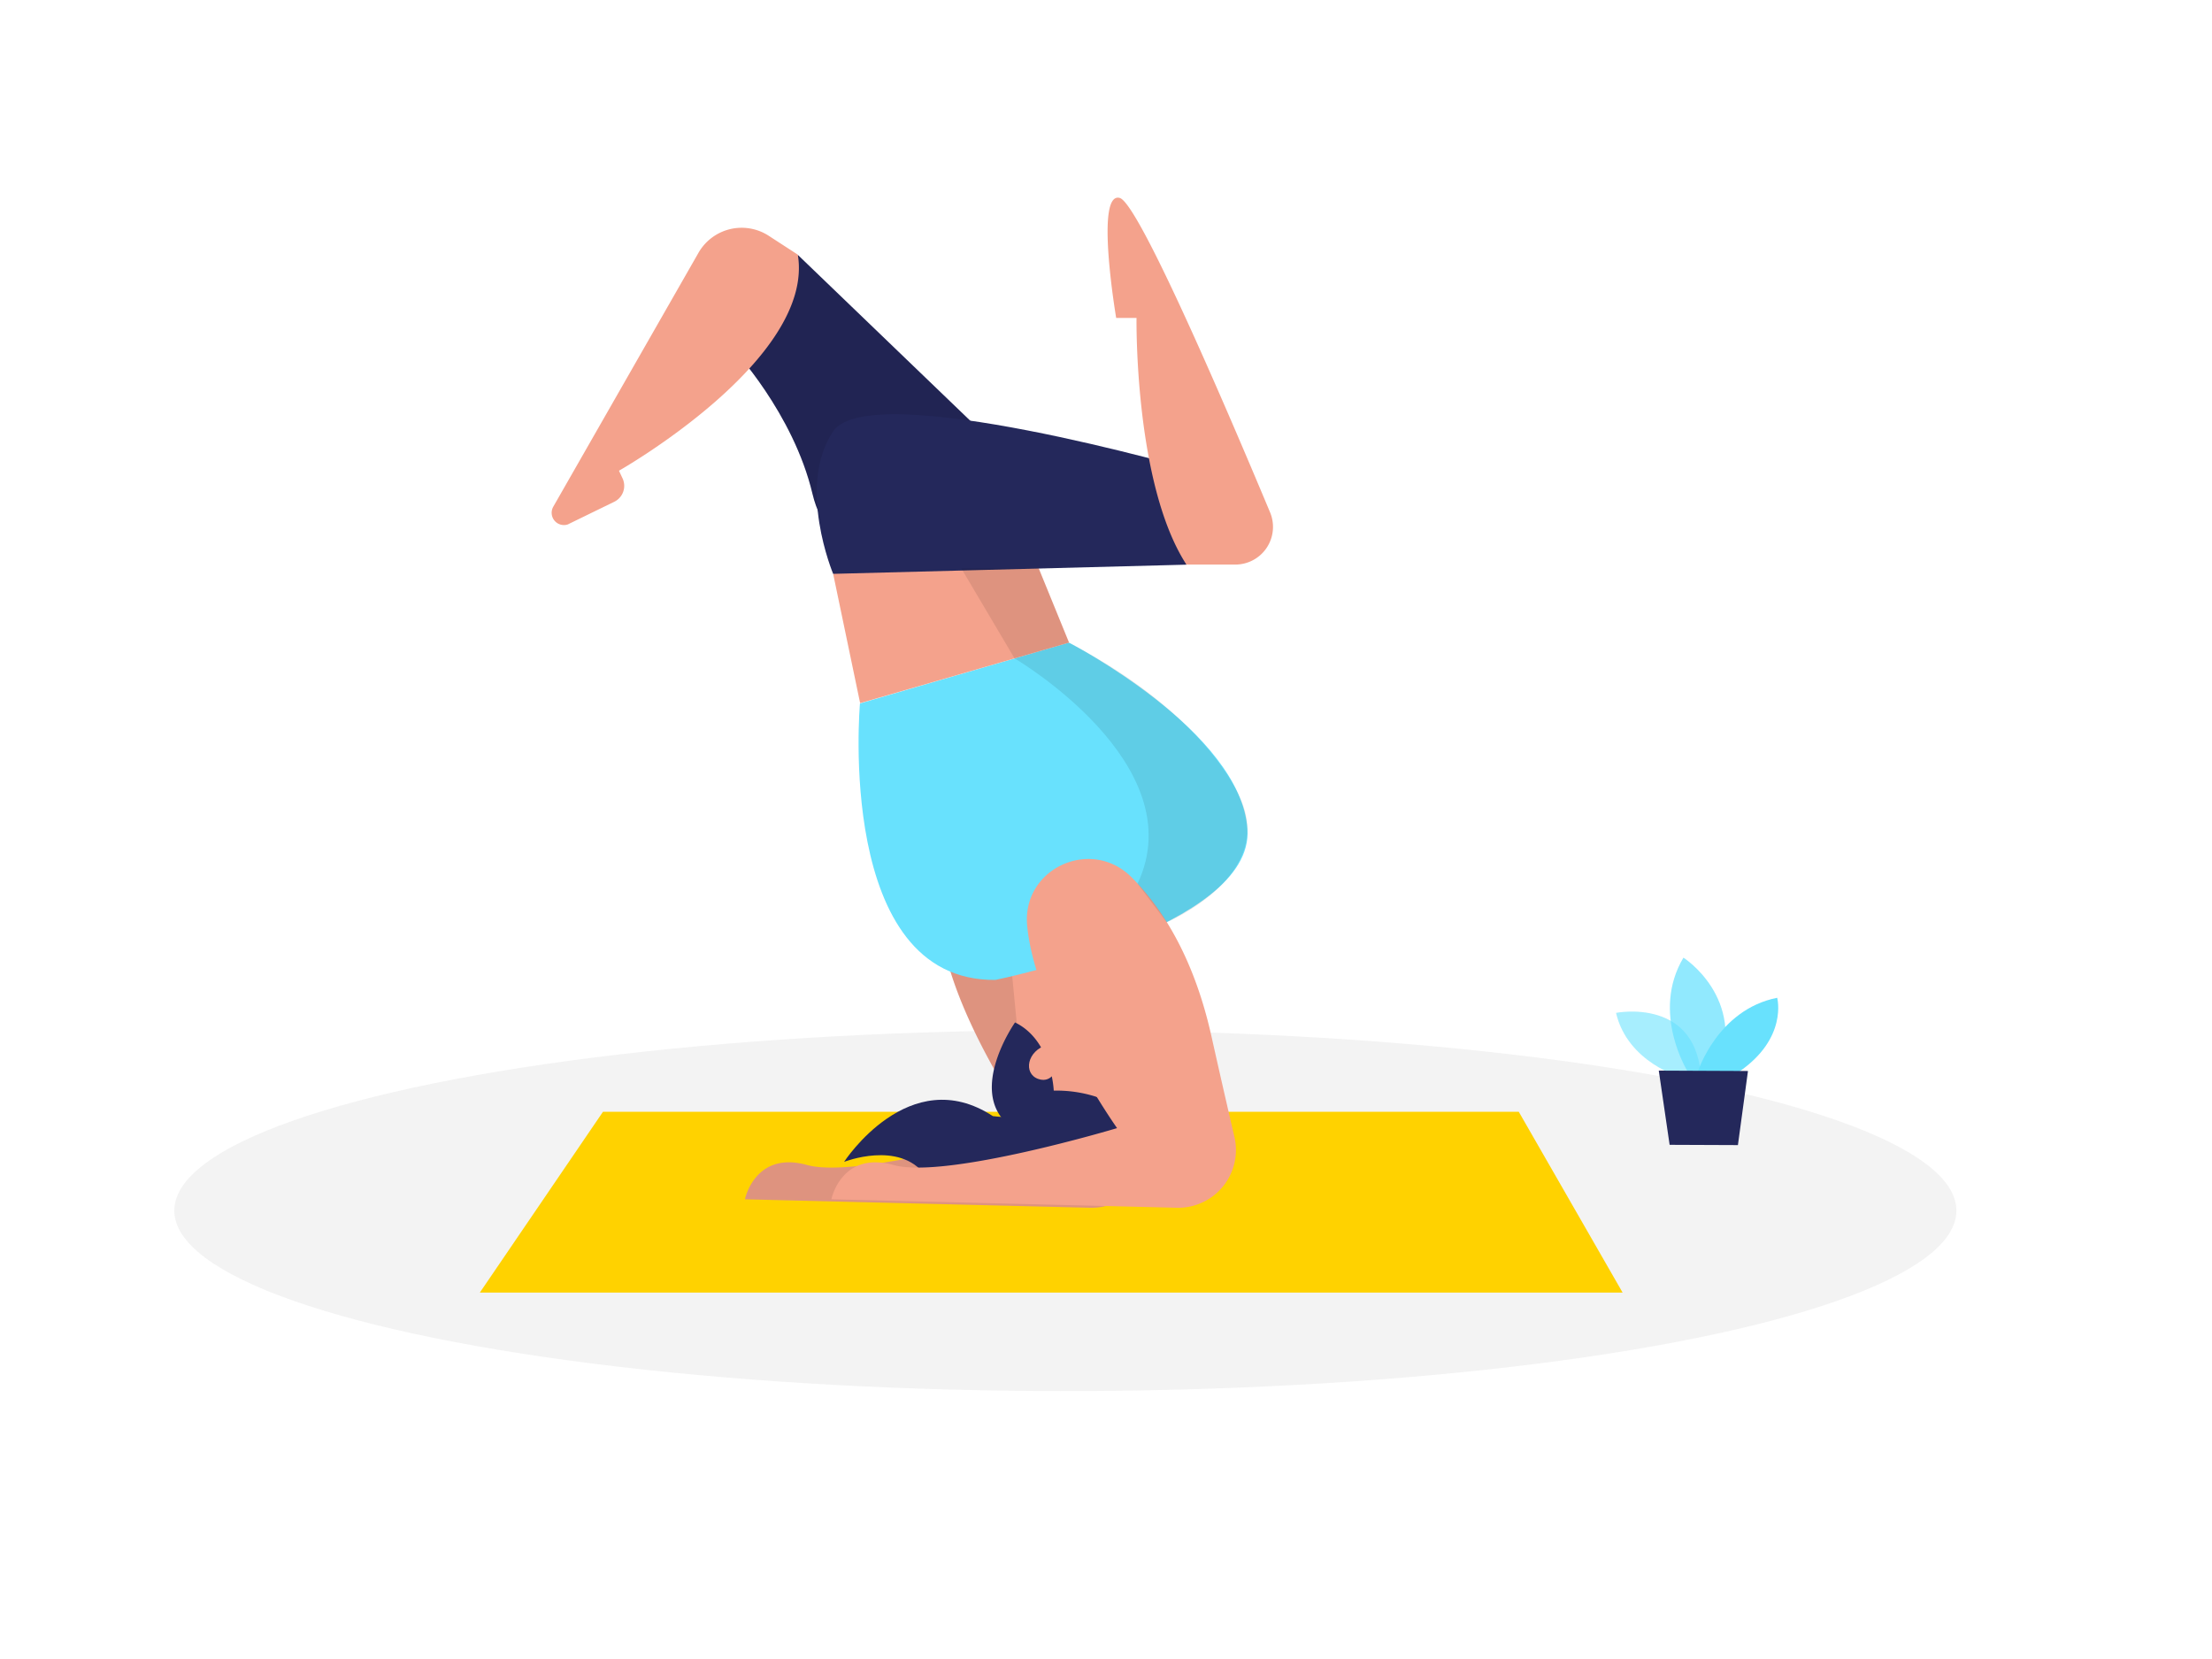 <svg id="Layer_1" data-name="Layer 1" xmlns="http://www.w3.org/2000/svg" viewBox="0 0 400 300"><ellipse cx="192.65" cy="218.92" rx="161.13" ry="32.63" fill="#e6e6e6" opacity="0.45"/><polygon points="109.04 201.04 86.77 233.74 293.42 233.74 274.64 201.04 109.04 201.04" fill="#ffd200"/><path d="M170.12,167.41c-1-10.33,11.53-16.12,18.86-8.78,5.19,5.2,11.14,14,14.41,28.59,1.72,7.65,3.11,13.69,4.2,18.34a10.46,10.46,0,0,1-10.44,12.84l-62.44-1.53s1.79-8.82,11.24-6.2S186.39,204,186.39,204,171.58,183.07,170.12,167.41Z" fill="#f4a28c"/><path d="M170.12,167.41c-1-10.33,11.53-16.12,18.86-8.78,5.19,5.2,11.14,14,14.41,28.59,1.72,7.65,3.11,13.69,4.2,18.34a10.46,10.46,0,0,1-10.44,12.84l-62.44-1.53s1.79-8.82,11.24-6.2S186.39,204,186.39,204,171.58,183.07,170.12,167.41Z" opacity="0.09"/><polygon points="184.78 194.56 182.25 168.32 198.05 162.03 192.91 186.72 184.78 194.56" fill="#f4a28c"/><path d="M199.9,198.07s1.25-7.95.28-13.36a4.05,4.05,0,0,0-4.72-3.25c-2.72.53-6.24,2-7.43,6.21l-2.89,6.85a7.22,7.22,0,0,0,2.64,7.92C192.08,206,199.38,203,199.9,198.07Z" fill="#f4a28c"/><path d="M200.43,193l2.45-2.93a1.29,1.29,0,0,0-.66-2.08l-3-.79Z" fill="#f4a28c"/><path d="M198.19,198.32a23.54,23.54,0,0,0-7.64-1.1s-.32-9.08-7-12.33c0,0-8.59,12.21-1.19,18.53,6.2,5.28,10.72,9.83,17.09,5.57A6,6,0,0,0,198.19,198.32Z" fill="#24285b"/><path d="M191.37,192.59s-.88,3.48-3.62,2.52-2.09-5.11,1.7-6.21Z" fill="#f4a28c"/><path d="M189.73,202.89s1.6,7.5-3.87,11.09-13.91,4.68-18.61-1.55-14.61-2.33-14.61-2.33,11.78-18.18,26.9-8.27Z" fill="#24285b"/><path d="M304,194.81s-9.67-2.65-11.77-11.65c0,0,15-3,15.41,12.44Z" fill="#68e1fd" opacity="0.58"/><path d="M175.46,76.09l-31.19-30L132.45,63s11,11.63,14.48,26.33C152.63,113.21,189.17,89.3,175.46,76.09Z" fill="#24285b"/><path d="M175.46,76.09l-31.19-30L132.45,63s11,11.63,14.48,26.33C152.63,113.21,189.17,89.3,175.46,76.09Z" opacity="0.09"/><path d="M305.23,193.85s-6.76-10.69-.81-20.68c0,0,11.4,7.24,6.33,20.7Z" fill="#68e1fd" opacity="0.73"/><path d="M307,193.85s3.57-11.28,14.37-13.42c0,0,2,7.33-7,13.45Z" fill="#68e1fd"/><polygon points="299.96 193.6 301.92 207.02 314.27 207.07 316.09 193.67 299.96 193.6" fill="#24285b"/><path d="M180,177.2s46.76-9.47,45.58-27.23-32.29-33.77-32.29-33.77l-37.78,11S151,177.49,180,177.2Z" fill="#68e1fd"/><path d="M185.75,167.41c-1-10.33,11.53-16.12,18.86-8.78,5.19,5.2,11.14,14,14.42,28.59,1.71,7.65,3.1,13.69,4.19,18.34a10.45,10.45,0,0,1-10.44,12.84l-62.44-1.53s1.79-8.82,11.24-6.2S202,204,202,204,187.21,183.07,185.75,167.41Z" fill="#f4a28c"/><polygon points="155.54 127.15 150.66 103.77 184.25 94 193.32 116.2 155.54 127.15" fill="#f4a28c"/><path d="M150.66,103.77S144,87.88,150.66,78s65.46,7.11,65.46,7.11l-1.58,17Z" fill="#24285b"/><path d="M214.54,102.09h8.84a6.81,6.81,0,0,0,6.29-9.44c-7.57-18.09-23.77-56-27.2-56.86-4.51-1.19-.63,21.7-.63,21.7h3.68S205.07,87.49,214.54,102.09Z" fill="#f4a28c"/><path d="M144.27,46.05,139,42.63a9,9,0,0,0-12.77,3.22L100.06,91.61a2.22,2.22,0,0,0,2.6,3.23l8.43-4.11a3.2,3.2,0,0,0,1.49-4.22l-.65-1.39S147.41,65,144.27,46.05Z" fill="#f4a28c"/><path d="M187.84,102.79h-14l9.62,16.26s32.51,19.06,22.25,40.74l5.27,7s20.17-8.55,13.09-22.88c0,0-5.93-14.78-30.76-27.68Z" opacity="0.09"/></svg>